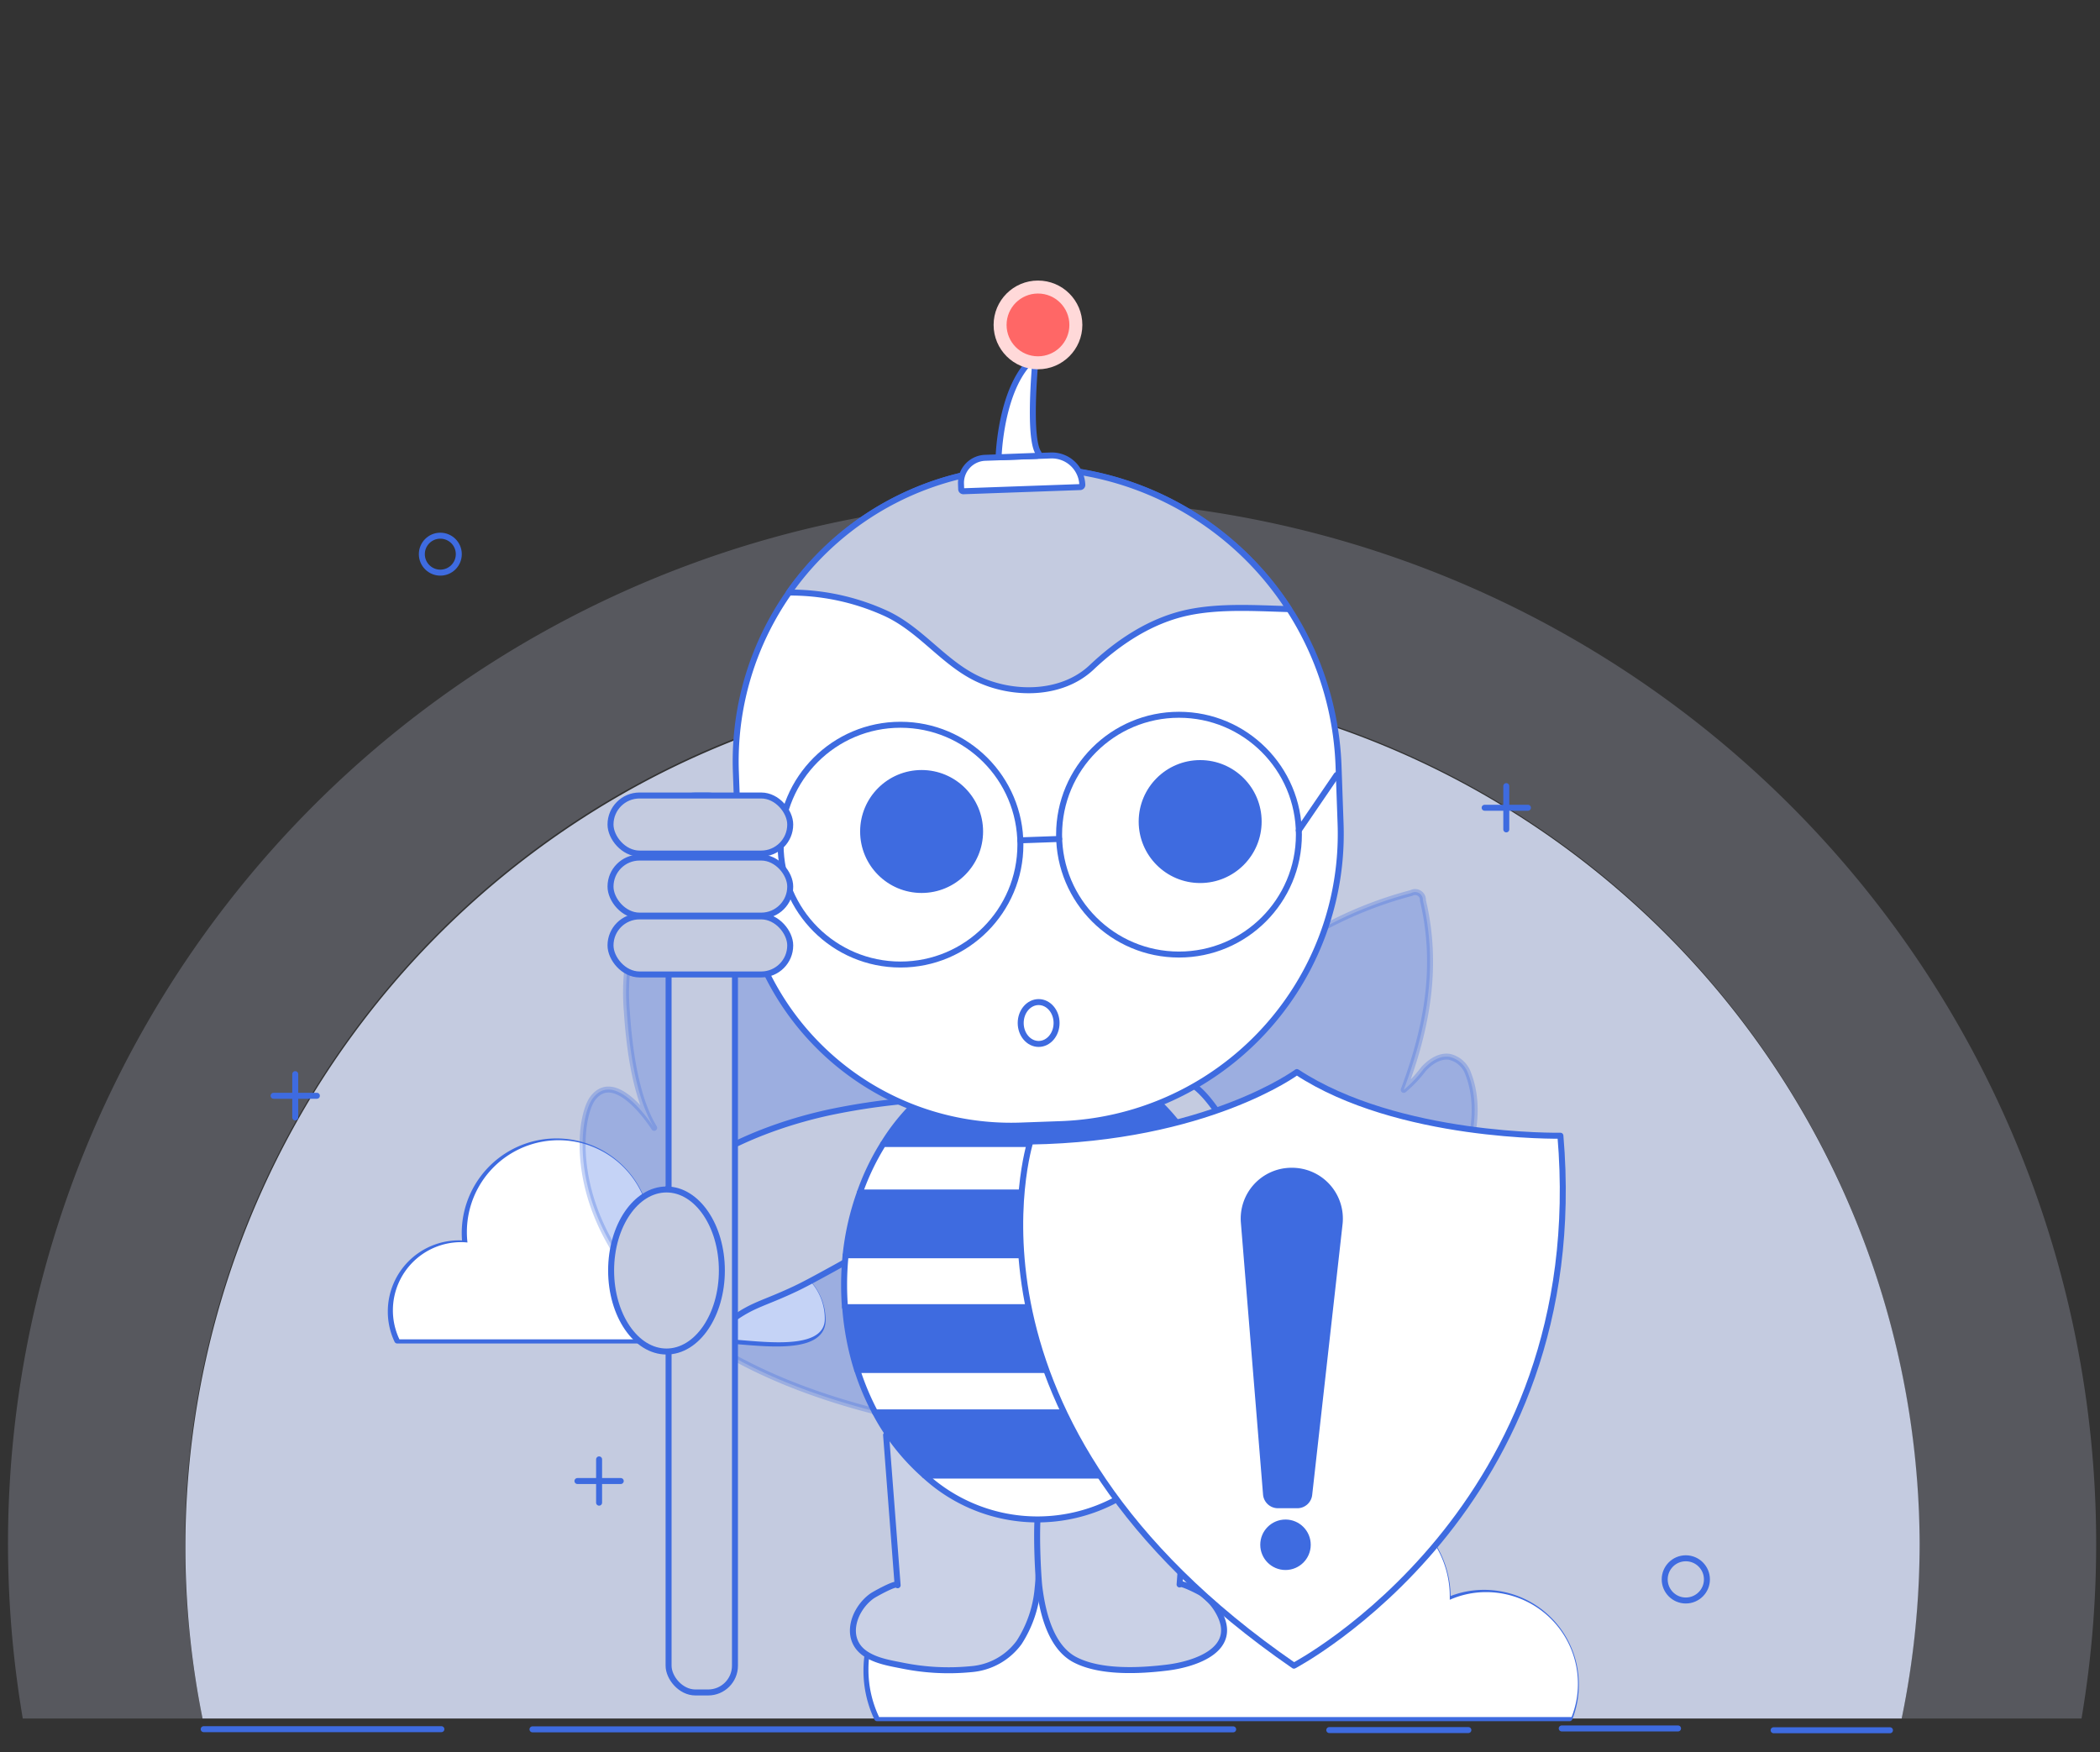 <svg id="Layer_1" data-name="Layer 1" xmlns="http://www.w3.org/2000/svg" viewBox="0 0 351.16 293.04"><rect x="0" y="0" width="351.16" height="293.04" fill="#333333" stroke="none"/><defs><style>.cls-1{fill:none;}.cls-1,.cls-4,.cls-6,.cls-7,.cls-8,.cls-9{stroke:#3e6be0;stroke-linecap:round;stroke-linejoin:round;}.cls-2,.cls-3,.cls-7{fill:#c4cbe0;}.cls-2{opacity:0.25;}.cls-4,.cls-5{fill:#fff;}.cls-6,.cls-9{fill:#3e6be0;}.cls-6{opacity:0.3;}.cls-8{fill:#cad1e6;}.cls-10{fill:#ffd9d9;}.cls-11{fill:#ff6766;}</style></defs><line class="cls-1" x1="34.06" y1="289.19" x2="73.81" y2="289.19"/><line class="cls-1" x1="89.04" y1="289.22" x2="206.21" y2="289.22"/><line class="cls-1" x1="222.28" y1="289.34" x2="245.54" y2="289.34"/><line class="cls-1" x1="261.15" y1="289.07" x2="280.6" y2="289.07"/><line class="cls-1" x1="296.58" y1="289.37" x2="316.04" y2="289.37"/><path class="cls-2" d="M350.52,258.16a175.11,175.11,0,0,1-2.45,29.25H318A145,145,0,1,0,30.92,258.16a146,146,0,0,0,2.95,29.25H3.81a174.59,174.59,0,1,1,346.71-29.25Z"/><path class="cls-3" d="M321,258.16A146,146,0,0,1,318,287.41H33.87A145,145,0,1,1,321,258.16Z"/><path class="cls-4" d="M263.51,281.76a15.08,15.08,0,0,1-1.06,5.6H146.67a18.46,18.46,0,0,1-1.78-8,18.73,18.73,0,0,1,18.73-18.73,17,17,0,0,1,1.75.09,25.2,25.2,0,0,1,50-6.23,16.34,16.34,0,0,1,26.7,12.63c0,.18,0,.37,0,.55a15,15,0,0,1,6.11-1.28A15.33,15.33,0,0,1,263.51,281.76Z"/><path class="cls-4" d="M137.56,220.78c0,5.83-12.38,3.41-16.48,3.41H66.43a11.26,11.26,0,0,1-1.08-4.85,11.39,11.39,0,0,1,11.4-11.4,9.28,9.28,0,0,1,1.06.06,17.14,17.14,0,0,1-.1-1.76,15.34,15.34,0,0,1,30.55-2,10,10,0,0,1,16.26,7.69c0,.11,0,.23,0,.34a9.08,9.08,0,0,1,3.72-.78A9.33,9.33,0,0,1,137.56,220.78Z"/><circle class="cls-1" cx="73.63" cy="92.68" r="3.09"/><circle class="cls-1" cx="281.9" cy="264.14" r="3.53"/><line class="cls-1" x1="96.56" y1="247.69" x2="103.8" y2="247.69"/><line class="cls-1" x1="100.18" y1="244.07" x2="100.18" y2="251.31"/><line class="cls-1" x1="45.75" y1="183.26" x2="52.99" y2="183.26"/><line class="cls-1" x1="49.37" y1="179.64" x2="49.37" y2="186.88"/><line class="cls-1" x1="248.26" y1="135.09" x2="255.5" y2="135.09"/><line class="cls-1" x1="251.88" y1="131.47" x2="251.88" y2="138.71"/><path class="cls-5" d="M263.86,281.56a15.08,15.08,0,0,1-1.06,5.6H147a18.46,18.46,0,0,1-1.78-8A18.73,18.73,0,0,1,164,260.47a17,17,0,0,1,1.75.09,25.2,25.2,0,0,1,50-6.23A16.34,16.34,0,0,1,242.43,267c0,.18,0,.37,0,.55a15,15,0,0,1,6.11-1.28A15.33,15.33,0,0,1,263.86,281.56Z"/><path class="cls-5" d="M137.92,220.58c0,5.83-12.38,3.41-16.48,3.41H66.79a11.27,11.27,0,0,1-1.09-4.85,11.4,11.4,0,0,1,11.4-11.4,9.46,9.46,0,0,1,1.07.06,14.72,14.72,0,0,1-.1-1.76,15.34,15.34,0,0,1,30.55-2,9.95,9.95,0,0,1,16.25,7.69V212a9,9,0,0,1,3.72-.78A9.33,9.33,0,0,1,137.92,220.58Z"/><ellipse class="cls-1" cx="173.63" cy="214.67" rx="32.33" ry="39.18"/><path class="cls-6" d="M178,209a138.78,138.78,0,0,1,27.61-42.08A66.59,66.59,0,0,1,236,149.35a1.31,1.31,0,0,1,1.94,1.23c2.6,11,.69,21.3-3.21,31.69a20.48,20.48,0,0,0,3.3-3.47c1.12-1.22,2.66-2.28,4.3-2.06a4.33,4.33,0,0,1,3.19,2.85c3.31,8.51-1.65,19.45-6.84,26.07-7.49,9.56-18.74,15.51-30,19.38a124.88,124.88,0,0,1-13,3.61S168.07,234.87,178,209Z"/><path class="cls-6" d="M169.42,216.42c-7.19-17-18-33.69-31.23-46.47a69,69,0,0,0-14.73-11c-2.45-1.33-13.93-7.59-16.49-5.39a1.7,1.7,0,0,0-.42.74A37.74,37.74,0,0,0,104.81,169c.39,6,1.4,14.43,4.58,19.62,0,0-6.29-10-10.22-5s-6.29,40.63,51.64,53.48C150.81,237.13,179.91,243.68,169.42,216.42Z"/><path class="cls-7" d="M197.08,180.42a6.55,6.55,0,0,1,1.09.33c3.54,1.47,5.76,6.17,8.15,8.95a113.21,113.21,0,0,1,10.41,13.86c6.27,10,11.26,23,9.37,35-.61,3.91-2.55,7.8-5.94,9.84a12,12,0,0,1-9.9.85c-4.87-1.63-8.5-4.86-8-10.26.78-8.27.34-13.68-3-21.63-2.37-5.69-4.76-11.41-8.14-16.55-1.71-2.6-3.58-5.3-4.55-8.28a9.58,9.58,0,0,1,.22-7.18C188.48,182,193.36,179.65,197.08,180.42Z"/><path class="cls-7" d="M168.2,183.9a6,6,0,0,0-1-.54c-3.42-1.46-8.27.22-11.84.46a111.74,111.74,0,0,0-16.86,2.25c-11.34,2.5-23.94,7.91-31.28,17.47-2.39,3.11-3.87,7.12-3.07,10.88a11.3,11.3,0,0,0,6,7.48c3,1.55,6.18,2.19,9,1.14,1.46-.54,1.35-1,3.65-2.61,3.31-2.32,5.06-2.47,10.17-4.88,1.62-.77,3.18-1.62,6.3-3.33,13.56-7.45,13.14-9,18.25-10.22,3.51-.84,5.5-.81,8.95-2.51a9.71,9.71,0,0,0,5-5.07C172.78,191,171.23,186,168.2,183.9Z"/><path class="cls-8" d="M172.81,249.76c1.7.68.94,13.92.71,15.78a19.82,19.82,0,0,1-3.1,9.14,11,11,0,0,1-8,4.47,38.72,38.72,0,0,1-11.42-.57c-2.11-.42-4.45-.78-6.27-2-3.71-2.48-2-7.48,1.11-9.68.36-.25,4.21-2.42,4.26-1.78L148.17,240Z"/><path class="cls-8" d="M174.51,249.63c-1.71.67-.94,13.92-.71,15.77.54,4.36,1.92,10,5.87,12.13,4.26,2.27,10.88,1.93,15.53,1.36,4.84-.61,12-3.08,8.61-9.21a9.38,9.38,0,0,0-2.87-3.23c-.43-.29-3.65-1.92-3.69-1.46l1.9-25.09Z"/><path class="cls-9" d="M199.28,191.33h-51.6a35.35,35.35,0,0,1,9.89-10.51h31.82A35.35,35.35,0,0,1,199.28,191.33Z"/><path class="cls-4" d="M189.39,180.82H157.57a27.5,27.5,0,0,1,31.82,0Z"/><path class="cls-9" d="M205.55,209.94H141.4a44.73,44.73,0,0,1,2.39-10.51h59.38A45.22,45.22,0,0,1,205.55,209.94Z"/><path class="cls-4" d="M203.17,199.43H143.79a40.64,40.64,0,0,1,3.89-8.1h51.6A41.76,41.76,0,0,1,203.17,199.43Z"/><path class="cls-9" d="M205.66,218.61a45.51,45.51,0,0,1-2,10.51H143.33a46.59,46.59,0,0,1-2-10.51Z"/><path class="cls-4" d="M154.62,246.75h37.72a27.84,27.84,0,0,1-37.72,0Z"/><path class="cls-4" d="M203.62,229.12a42.18,42.18,0,0,1-3,7.12H146.35a43,43,0,0,1-3-7.12Z"/><path class="cls-4" d="M205.81,214.93c0,1.24-.05,2.46-.15,3.68H141.29c-.09-1.22-.14-2.44-.14-3.68a48.33,48.33,0,0,1,.25-5h64.15A48.31,48.31,0,0,1,205.81,214.93Z"/><path class="cls-9" d="M200.6,236.24a37.06,37.06,0,0,1-8.26,10.51H154.62a36.92,36.92,0,0,1-8.27-10.51Z"/><path class="cls-4" d="M177.37,188l-6.68.24A45.49,45.49,0,0,1,123.6,144.4l-.55-15.35a49.1,49.1,0,0,1,49.22-50.84h0a51.75,51.75,0,0,1,51.56,49.9l.34,9.63A48.55,48.55,0,0,1,177.37,188Z"/><path class="cls-7" d="M215.56,101.87c-5.61-.16-11.52-.55-16.82.55-6.22,1.29-11.67,4.9-16.23,9.22-5,4.69-13.2,4.71-19.16,1.84-5.73-2.77-9.47-8.33-15.44-11a38.48,38.48,0,0,0-16-3.38,49,49,0,0,1,40.32-20.85A51.63,51.63,0,0,1,208.1,92.77,51,51,0,0,1,215.56,101.87Z"/><path class="cls-4" d="M164.81,76.34h11a5.1,5.1,0,0,1,5.1,5.1v0a.36.36,0,0,1-.36.36H161a.36.36,0,0,1-.36-.36v-.9a4.2,4.2,0,0,1,4.2-4.2Z" transform="translate(-2.71 6.14) rotate(-2.04)"/><path class="cls-4" d="M167,76.1c.1-2,.85-11.58,5.56-15.94a.33.33,0,0,1,.56.28c-.25,3-1,12.92.5,15.27a.33.33,0,0,1-.26.53l-6,.22A.34.34,0,0,1,167,76.1Z"/><circle class="cls-10" cx="173.57" cy="54.34" r="7.42"/><circle class="cls-11" cx="173.57" cy="54.34" r="5.25"/><circle class="cls-9" cx="154.11" cy="139.06" r="9.78"/><circle class="cls-9" cx="200.69" cy="137.4" r="9.78"/><circle class="cls-1" cx="150.58" cy="141.26" r="20.05"/><circle class="cls-1" cx="197.15" cy="139.59" r="20.05"/><line class="cls-1" x1="170.61" y1="140.54" x2="177.11" y2="140.31"/><line class="cls-1" x1="130.54" y1="141.97" x2="123.33" y2="133.18"/><line class="cls-1" x1="217.18" y1="138.88" x2="223.51" y2="129.61"/><ellipse class="cls-1" cx="173.68" cy="171.09" rx="3" ry="3.5"/><path class="cls-4" d="M216.37,278.57s49.89-26.15,44.56-88.63c0,0-27.12.49-44.07-10.65,0,0-15,11.14-44.56,11.62C172.3,190.91,157.29,237.89,216.37,278.57Z"/><rect class="cls-7" x="111.8" y="133.05" width="11.1" height="150" rx="4.48"/><rect class="cls-7" x="102.09" y="133.04" width="30.05" height="9.71" rx="4.85"/><rect class="cls-7" x="102.09" y="143.42" width="30.05" height="9.71" rx="4.85"/><rect class="cls-7" x="102.09" y="153.26" width="30.05" height="9.71" rx="4.85"/><ellipse class="cls-7" cx="111.45" cy="212.48" rx="9.26" ry="13.55"/><path class="cls-9" d="M216,195.8h0a8,8,0,0,1,8,8.92l-5.07,45.2a2,2,0,0,1-2,1.82H213.7a2,2,0,0,1-2-1.88L208,204.48A8,8,0,0,1,216,195.8Z"/><circle class="cls-9" cx="214.96" cy="258.35" r="3.72"/></svg>